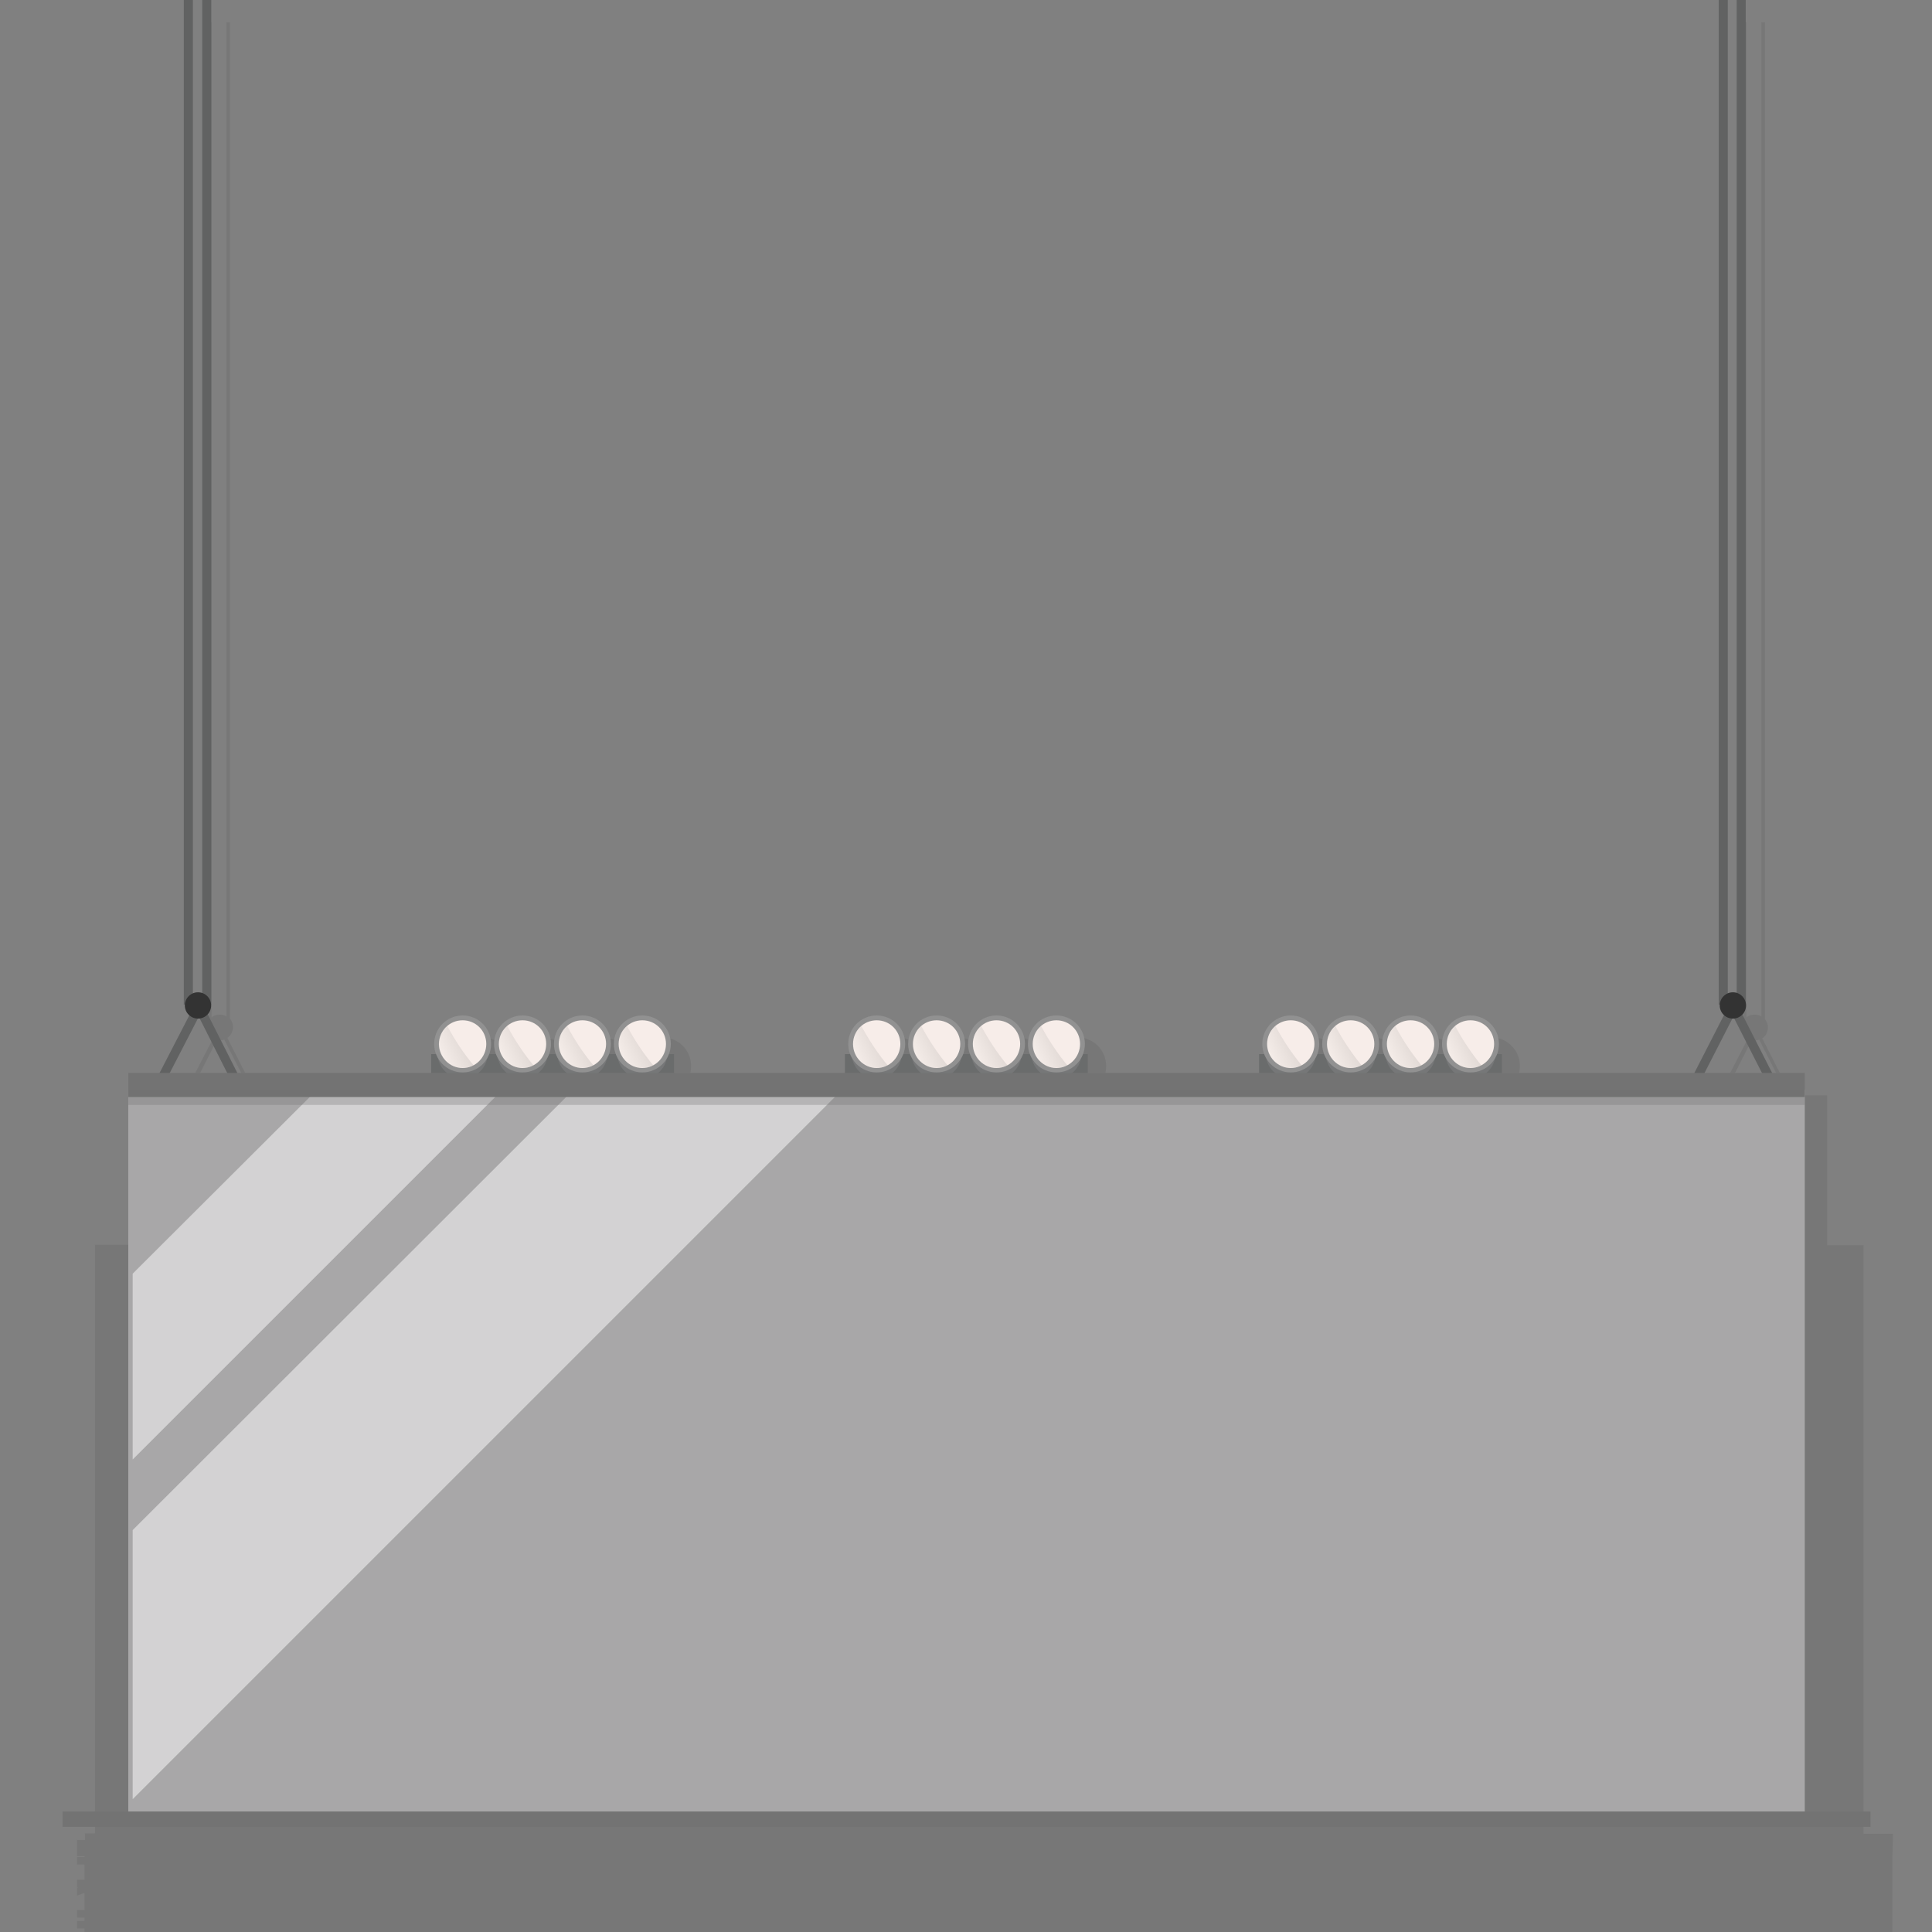 <svg xmlns="http://www.w3.org/2000/svg" xmlns:xlink="http://www.w3.org/1999/xlink" version="1.1" id="Layer_1" x="0px" y="0px" viewBox="0 0 165 165" style="enable-background:new 0 0 165 165;" xml:space="preserve"><rect x="0" y="0" width="165" height="165" fill="#808080" stroke="none"/><symbol id="New_Symbol_53" viewBox="-6.5 -7.2 13 14.4"><path style="fill:#767778;" d="M5.7 1.5c0-3.1-2.5-5.7-5.7-5.7s-5.7 2.5-5.7 5.7S-3.1 7.2 0 7.2S5.7 4.7 5.7 1.5z"/><path style="fill:#919191;" d="M6.5-0.7c0-3.6-2.9-6.5-6.5-6.5s-6.5 2.9-6.5 6.5S-3.6 5.8 0 5.8S6.5 2.9 6.5-0.7z"/><path style="fill:#F7EDE9;" d="M5.4-0.7c0-3-2.4-5.4-5.4-5.4s-5.4 2.4-5.4 5.4S-3 4.8 0 4.8S5.4 2.3 5.4-0.7z"/><linearGradient id="SVGID_1_" gradientUnits="userSpaceOnUse" x1="-5126.663" y1="-7950.596" x2="-5115.767" y2="-7950.596" gradientTransform="matrix(0.913 -0.408 0.408 0.913 7918.661 5169.452)"><stop offset="0" style="stop-color:#FFFFFF"/><stop offset="1" style="stop-color:#000000"/></linearGradient><path style="opacity:0.14;fill:url(#SVGID_1_);enable-background:new    ;" d="M-3.5-4.8c1.7 3.2 3.7 6.2 6 9 c-0.1 0-0.2 0.1-0.3 0.1c-2.7 1.2-6 0-7.2-2.8C-6-0.7-5.3-3.3-3.5-4.8z"/></symbol><g><path style="opacity:0.07;fill:#010101;enable-background:new    ;" d="M161.658 157.102v-0.487h-2.508v-50.271h-3.107V93.542 h-3.069l-2.471-4.866c0.299-0.187 0.487-0.561 0.487-0.936c0-0.262-0.112-0.524-0.262-0.711V1.909h-0.299v84.896 c-0.187-0.112-0.374-0.15-0.599-0.15c-0.262 0-0.487 0.075-0.674 0.225V1.909h-0.299v85.27c-0.112 0.187-0.15 0.374-0.15 0.561 c0 0.412 0.225 0.786 0.561 0.973l-2.471 4.791h-16.695v-1.61h-0.449c0.112-0.262 0.15-0.561 0.15-0.861 c0-1.348-1.086-2.433-2.433-2.433s-2.433 1.086-2.433 2.433c0 0.299 0.075 0.599 0.15 0.861h-0.561 c0.112-0.262 0.15-0.561 0.15-0.861c0-1.348-1.086-2.433-2.433-2.433c-1.348 0-2.433 1.086-2.433 2.433 c0 0.299 0.075 0.599 0.15 0.861h-0.449c0.112-0.262 0.15-0.561 0.15-0.861c0-1.348-1.086-2.433-2.433-2.433 c-1.348 0-2.433 1.086-2.433 2.433c0 0.299 0.075 0.599 0.15 0.861h-0.561c0.112-0.262 0.15-0.561 0.15-0.861 c0-1.348-1.086-2.433-2.433-2.433c-1.348 0-2.433 1.086-2.433 2.433c0 0.299 0.075 0.599 0.15 0.861h-0.449v1.61H94.767v-1.61 h-0.449c0.112-0.262 0.15-0.561 0.15-0.861c0-1.348-1.086-2.433-2.433-2.433c-1.348 0-2.433 1.086-2.433 2.433 c0 0.299 0.075 0.599 0.15 0.861H89.19c0.112-0.262 0.15-0.561 0.15-0.861c0-1.348-1.086-2.433-2.433-2.433 s-2.433 1.086-2.433 2.433c0 0.299 0.075 0.599 0.15 0.861h-0.561c0.112-0.262 0.15-0.561 0.15-0.861 c0-1.348-1.086-2.433-2.433-2.433s-2.433 1.086-2.433 2.433c0 0.299 0.075 0.599 0.15 0.861h-0.561 c0.112-0.262 0.15-0.561 0.15-0.861c0-1.348-1.086-2.433-2.433-2.433s-2.433 1.086-2.433 2.433c0 0.299 0.075 0.599 0.15 0.861 h-0.449v1.61H59.319v-1.61H58.87c0.112-0.262 0.15-0.561 0.15-0.861c0-1.348-1.086-2.433-2.433-2.433 c-1.348 0-2.433 1.086-2.433 2.433c0 0.299 0.075 0.599 0.15 0.861h-0.561c0.112-0.262 0.15-0.561 0.15-0.861 c0-1.348-1.086-2.433-2.433-2.433s-2.433 1.086-2.433 2.433c0 0.299 0.075 0.599 0.15 0.861h-0.561 c0.112-0.262 0.15-0.561 0.15-0.861c0-1.348-1.086-2.433-2.433-2.433s-2.433 1.086-2.433 2.433c0 0.299 0.075 0.599 0.15 0.861 h-0.561c0.112-0.262 0.15-0.561 0.15-0.861c0-1.348-1.086-2.433-2.433-2.433s-2.433 1.086-2.433 2.433 c0 0.299 0.075 0.599 0.15 0.861h-0.449v1.61H21.887l-2.471-4.866c0.299-0.187 0.487-0.561 0.487-0.936 c0-0.262-0.112-0.524-0.262-0.711V1.909h-0.299v84.896c-0.187-0.112-0.374-0.15-0.599-0.15c-0.262 0-0.487 0.075-0.674 0.225V1.909 H17.77v85.27c-0.112 0.187-0.15 0.374-0.15 0.561c0 0.412 0.225 0.786 0.561 0.973l-2.471 4.791h-2.957v12.802H8.112v50.271H7.251 v0.561H6.577v1.385h0.636v0.075H6.577v0.636h0.636v1.31H6.577v0.636H6.69l-0.112 0.037v0.674l0.636-0.225v1.46H6.577v0.636h0.636 v0.299H6.577v0.636h0.636v0.374H161.62v-0.973v-0.299v-0.636v-1.46v-1.086v-1.31v-0.636v-0.075L161.658 157.102L161.658 157.102z M16.123 93.542l2.396-4.716c0.075 0.037 0.187 0.037 0.262 0.037c0.112 0 0.262-0.037 0.374-0.075l2.396 4.716h-5.428V93.542z M147.209 93.542l2.396-4.716c0.075 0.037 0.187 0.037 0.262 0.037c0.112 0 0.262-0.037 0.374-0.075l2.396 4.716h-5.428V93.542z"/><g><g><g><line style="fill:none;stroke:#616262;stroke-width:0.774;stroke-miterlimit:10;" x1="147.172" y1="85.794" x2="147.172" y2="0"/><line style="fill:none;stroke:#616262;stroke-width:0.774;stroke-miterlimit:10;" x1="148.706" y1="85.794" x2="148.706" y2="0"/><polyline style="fill:none;stroke:#616262;stroke-width:0.774;stroke-miterlimit:10;" points="143.99,93.879 148.033,85.981 152.188,94.141"/><circle style="fill:#333333;" cx="147.995" cy="85.869" r="1.123"/></g><g><line style="fill:none;stroke:#616262;stroke-width:0.774;stroke-miterlimit:10;" x1="16.085" y1="85.794" x2="16.085" y2="0"/><line style="fill:none;stroke:#616262;stroke-width:0.774;stroke-miterlimit:10;" x1="17.657" y1="85.794" x2="17.657" y2="0"/><polyline style="fill:none;stroke:#616262;stroke-width:0.774;stroke-miterlimit:10;" points="12.903,93.879 16.983,85.981 21.101,94.141"/><circle style="fill:#333333;" cx="16.909" cy="85.869" r="1.123"/></g></g><g><g><rect x="36.822" y="90.024" style="fill:#6A6C6C;" width="20.737" height="2.396"/><g><use xlink:href="#New_Symbol_53" width="13" height="14.4" x="-6.5" y="-7.2" transform="matrix(0.374 0 0 0.374 39.511 89.418)" style="overflow:visible;"/><use xlink:href="#New_Symbol_53" width="13" height="14.4" x="-6.5" y="-7.2" transform="matrix(0.374 0 0 0.374 44.627 89.418)" style="overflow:visible;"/><use xlink:href="#New_Symbol_53" width="13" height="14.4" x="-6.5" y="-7.2" transform="matrix(0.374 0 0 0.374 49.742 89.418)" style="overflow:visible;"/><use xlink:href="#New_Symbol_53" width="13" height="14.4" x="-6.5" y="-7.2" transform="matrix(0.374 0 0 0.374 54.858 89.418)" style="overflow:visible;"/></g><rect x="39.218" y="92.195" style="fill:#6A6C6C;" width="0.374" height="12.802"/><rect x="47.004" y="92.195" style="fill:#6A6C6C;" width="0.374" height="12.802"/><rect x="54.79" y="92.195" style="fill:#6A6C6C;" width="0.374" height="12.802"/></g><g><rect x="72.158" y="90.024" style="fill:#6A6C6C;" width="20.737" height="2.396"/><g><use xlink:href="#New_Symbol_53" width="13" height="14.4" x="-6.5" y="-7.2" transform="matrix(0.374 0 0 0.374 74.874 89.418)" style="overflow:visible;"/><use xlink:href="#New_Symbol_53" width="13" height="14.4" x="-6.5" y="-7.2" transform="matrix(0.374 0 0 0.374 79.99 89.418)" style="overflow:visible;"/><use xlink:href="#New_Symbol_53" width="13" height="14.4" x="-6.5" y="-7.2" transform="matrix(0.374 0 0 0.374 85.105 89.418)" style="overflow:visible;"/><use xlink:href="#New_Symbol_53" width="13" height="14.4" x="-6.5" y="-7.2" transform="matrix(0.374 0 0 0.374 90.221 89.418)" style="overflow:visible;"/></g><rect x="74.591" y="92.195" style="fill:#6A6C6C;" width="0.374" height="12.802"/><rect x="82.377" y="92.195" style="fill:#6A6C6C;" width="0.374" height="12.802"/><rect x="90.163" y="92.195" style="fill:#6A6C6C;" width="0.374" height="12.802"/></g><g><rect x="107.531" y="90.024" style="fill:#6A6C6C;" width="20.737" height="2.396"/><g><use xlink:href="#New_Symbol_53" width="13" height="14.4" x="-6.5" y="-7.2" transform="matrix(0.374 0 0 0.374 110.237 89.418)" style="overflow:visible;"/><use xlink:href="#New_Symbol_53" width="13" height="14.4" x="-6.5" y="-7.2" transform="matrix(0.374 0 0 0.374 115.353 89.418)" style="overflow:visible;"/><use xlink:href="#New_Symbol_53" width="13" height="14.4" x="-6.5" y="-7.2" transform="matrix(0.374 0 0 0.374 120.468 89.418)" style="overflow:visible;"/><use xlink:href="#New_Symbol_53" width="13" height="14.4" x="-6.5" y="-7.2" transform="matrix(0.374 0 0 0.374 125.584 89.418)" style="overflow:visible;"/></g><rect x="109.927" y="92.195" style="fill:#6A6C6C;" width="0.374" height="12.802"/><rect x="117.713" y="92.195" style="fill:#6A6C6C;" width="0.374" height="12.802"/><rect x="125.536" y="92.195" style="fill:#6A6C6C;" width="0.374" height="12.802"/></g></g><rect x="10.957" y="93.056" style="fill:#A8A7A8;" width="143.177" height="62.137"/><g style="opacity:0.49;"><path style="fill:#FFFFFF;" d="M48.988 93.056c-12.54 12.54-25.117 25.079-37.657 37.619v22.983 c7.224-7.224 14.449-14.449 21.673-21.673c12.989-12.989 25.94-25.94 38.929-38.929H48.988z"/><polygon style="fill:#FFFFFF;" points="27.09,93.056 11.331,108.777 11.331,124.648 42.924,93.056"/></g><rect x="5.342" y="154.706" style="fill:#737373;" width="154.407" height="1.31"/><rect x="10.957" y="91.633" style="fill:#737373;" width="143.177" height="2.059"/><rect x="10.957" y="93.056" style="opacity:0.31;fill:#737373;enable-background:new    ;" width="143.177" height="1.31"/></g></g></svg>
